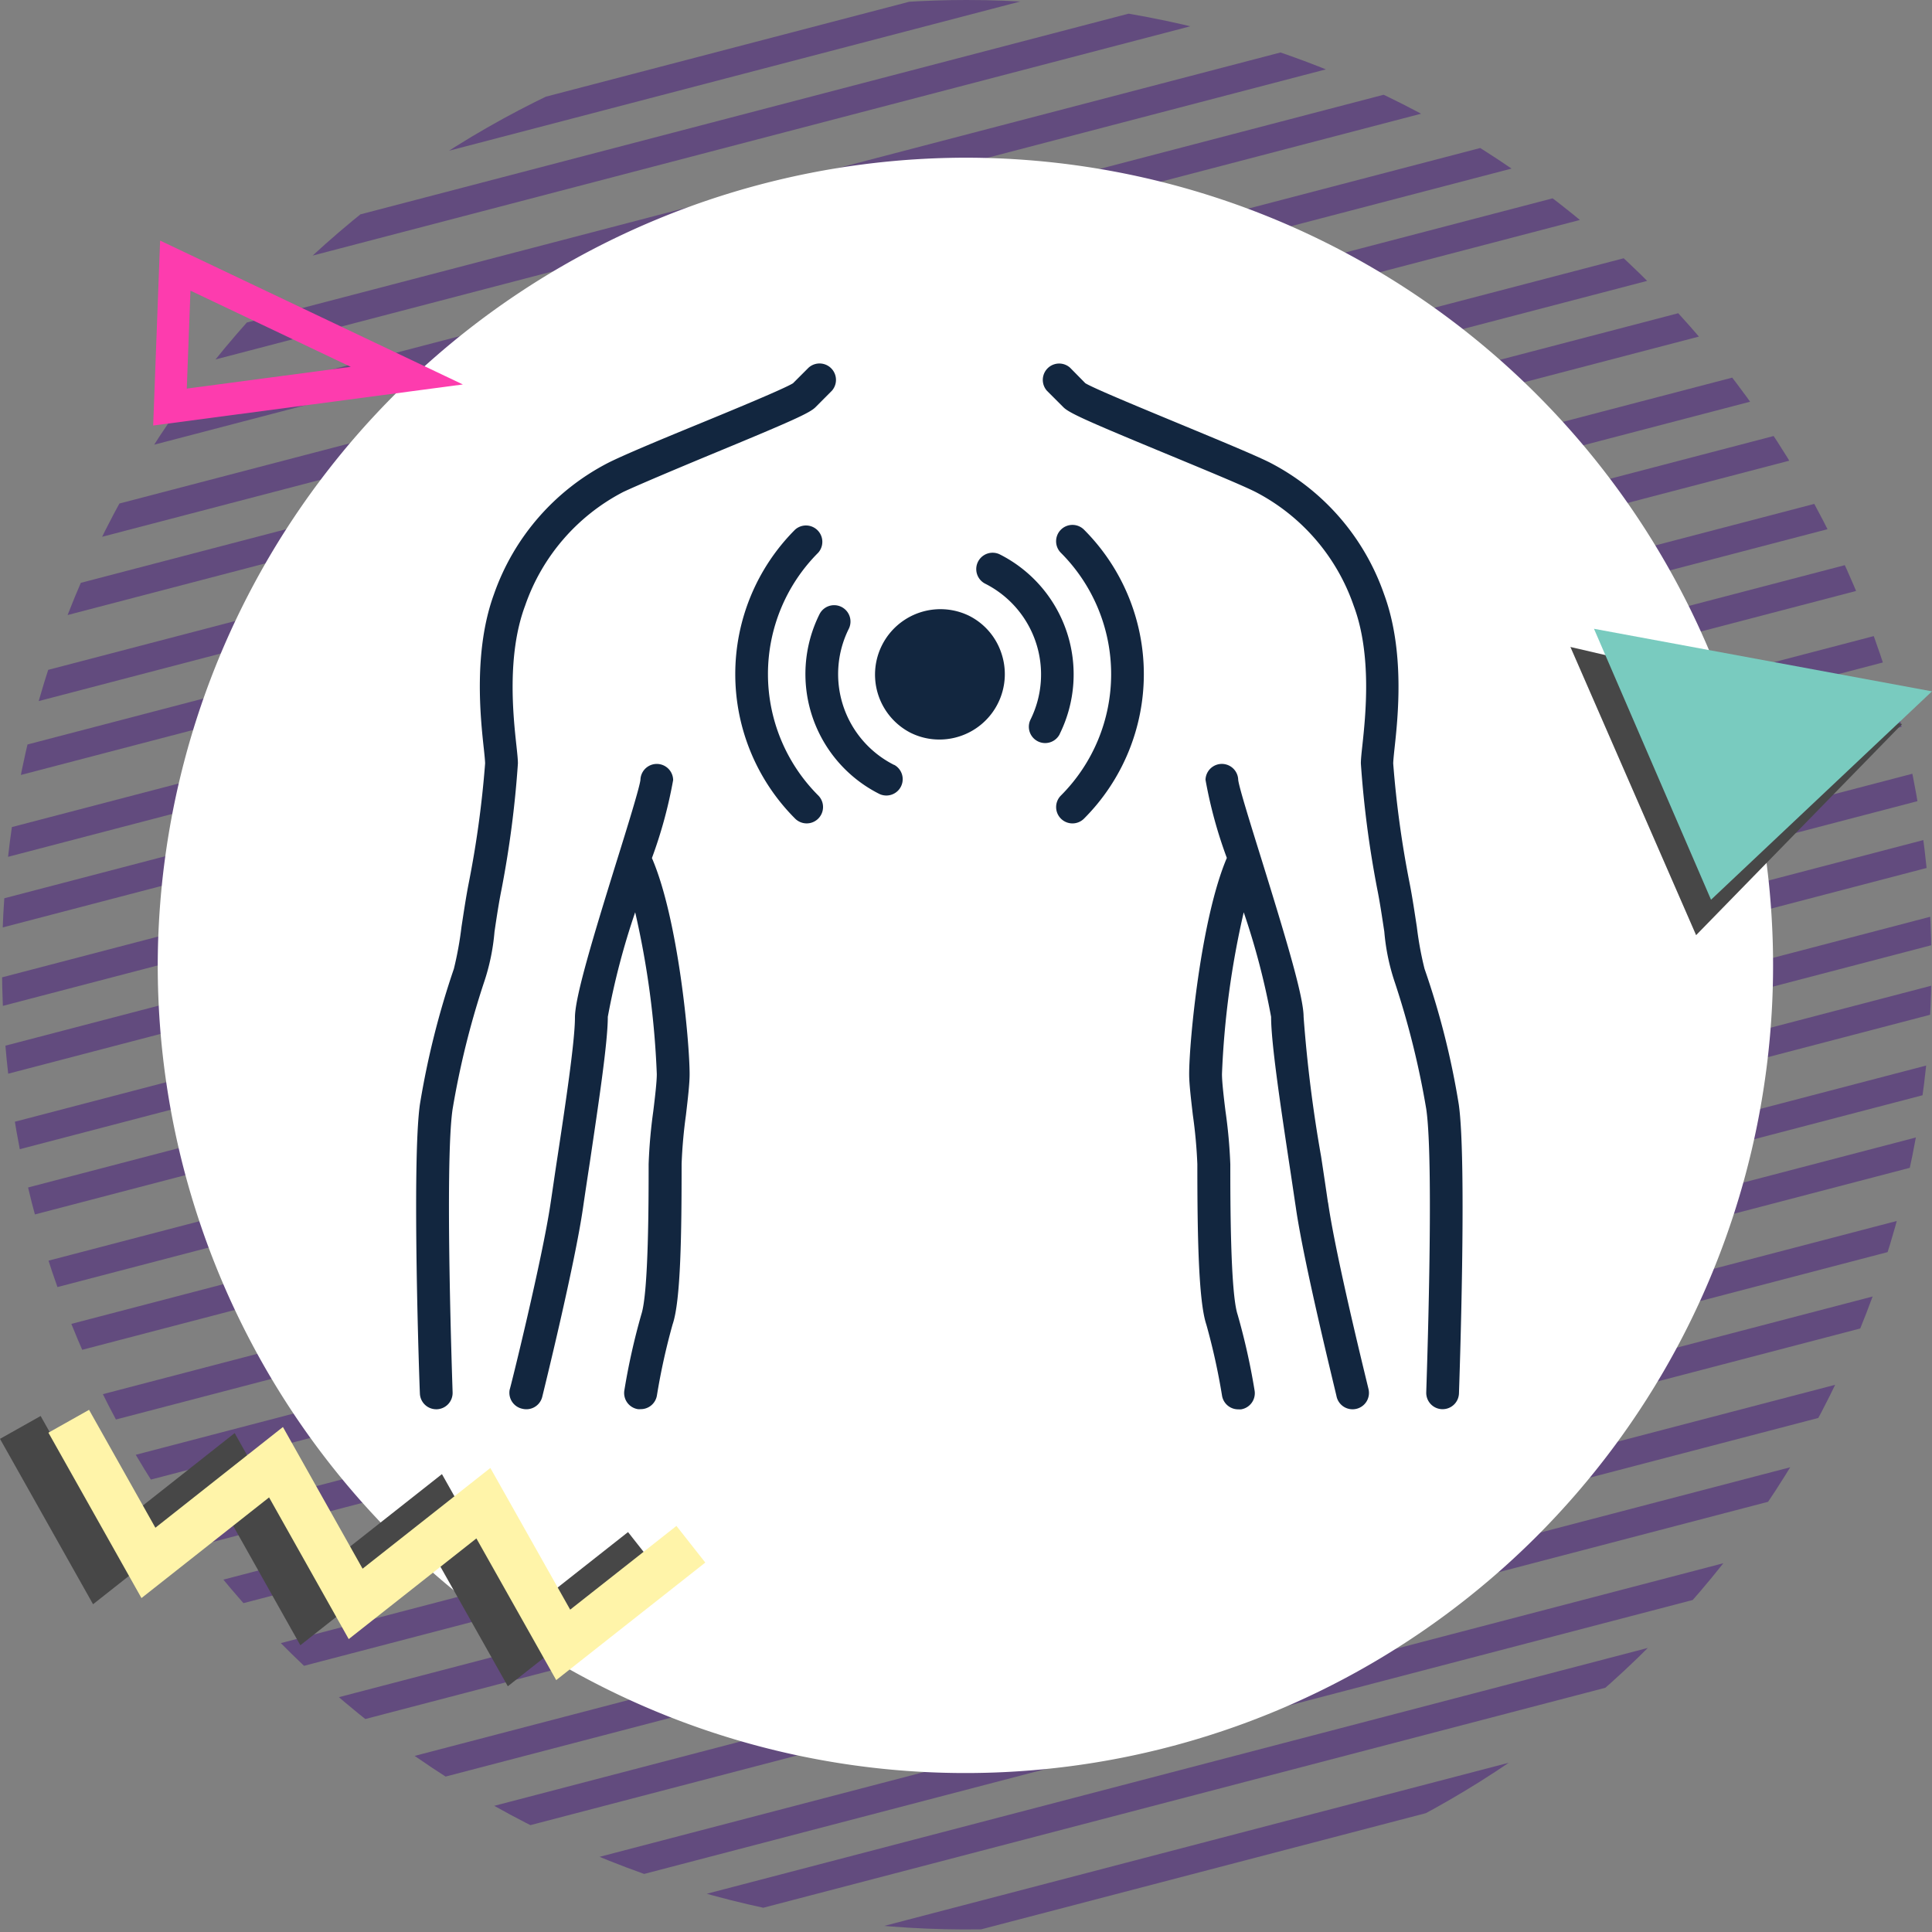 <svg xmlns="http://www.w3.org/2000/svg" xmlns:xlink="http://www.w3.org/1999/xlink" width="120" height="120" viewBox="0 0 120 120">
  <rect x="0" y="0" width="120" height="120" fill="#808080" stroke="none"/>
  <defs>
    <clipPath id="clip-path">
      <path id="Trazado_610742" data-name="Trazado 610742" d="M130,61.713a59.921,59.921,0,1,0,15.2-1.962A59.99,59.99,0,0,0,130,61.713" transform="translate(-85.163 -59.751)" fill="none" stroke="#624b7e" stroke-width="1"/>
    </clipPath>
  </defs>
  <g id="Grupo_1101587" data-name="Grupo 1101587" transform="translate(3375 7549)">
    <g id="Grupo_1073779" data-name="Grupo 1073779" transform="translate(-3375 -7549)">
      <g id="Grupo_1073765" data-name="Grupo 1073765" transform="translate(0)">
        <g id="Grupo_1073704" data-name="Grupo 1073704">
          <g id="Grupo_1073463" data-name="Grupo 1073463" clip-path="url(#clip-path)">
            <line id="Línea_2945" data-name="Línea 2945" x1="141.717" y2="37.022" transform="translate(-26.188 -14.426)" fill="none" stroke="#624b7e" stroke-miterlimit="10" stroke-width="1.728"/>
            <line id="Línea_2946" data-name="Línea 2946" x1="141.716" y2="37.022" transform="translate(-23.944 -5.837)" fill="none" stroke="#624b7e" stroke-miterlimit="10" stroke-width="1.728"/>
            <line id="Línea_2947" data-name="Línea 2947" x1="141.716" y2="37.023" transform="translate(-21.7 2.751)" fill="none" stroke="#624b7e" stroke-miterlimit="10" stroke-width="1.728"/>
            <line id="Línea_2948" data-name="Línea 2948" x1="141.718" y2="37.023" transform="translate(-19.455 11.34)" fill="none" stroke="#624b7e" stroke-miterlimit="10" stroke-width="1.728"/>
            <line id="Línea_2949" data-name="Línea 2949" x1="141.716" y2="37.024" transform="translate(-17.211 19.929)" fill="none" stroke="#624b7e" stroke-miterlimit="10" stroke-width="1.728"/>
            <line id="Línea_2950" data-name="Línea 2950" x1="141.716" y2="37.023" transform="translate(-14.969 28.518)" fill="none" stroke="#624b7e" stroke-miterlimit="10" stroke-width="1.728"/>
            <line id="Línea_2951" data-name="Línea 2951" x1="141.717" y2="37.022" transform="translate(-12.724 37.108)" fill="none" stroke="#624b7e" stroke-miterlimit="10" stroke-width="1.728"/>
            <line id="Línea_2952" data-name="Línea 2952" x1="141.718" y2="37.022" transform="translate(-10.48 45.697)" fill="none" stroke="#624b7e" stroke-miterlimit="10" stroke-width="1.728"/>
            <line id="Línea_2953" data-name="Línea 2953" x1="141.716" y2="37.023" transform="translate(-8.237 54.285)" fill="none" stroke="#624b7e" stroke-miterlimit="10" stroke-width="1.728"/>
            <line id="Línea_2954" data-name="Línea 2954" x1="141.715" y2="37.023" transform="translate(-5.993 62.874)" fill="none" stroke="#624b7e" stroke-miterlimit="10" stroke-width="1.728"/>
            <line id="Línea_2955" data-name="Línea 2955" x1="141.716" y2="37.022" transform="translate(-3.749 71.464)" fill="none" stroke="#624b7e" stroke-miterlimit="10" stroke-width="1.728"/>
            <line id="Línea_2956" data-name="Línea 2956" x1="141.716" y2="37.022" transform="translate(-1.505 80.054)" fill="none" stroke="#624b7e" stroke-miterlimit="10" stroke-width="1.728"/>
            <line id="Línea_2957" data-name="Línea 2957" x1="141.718" y2="37.024" transform="translate(0.761 88.73)" fill="none" stroke="#624b7e" stroke-miterlimit="10" stroke-width="1.728"/>
            <line id="Línea_2958" data-name="Línea 2958" x1="141.717" y2="37.022" transform="translate(2.94 97.072)" fill="none" stroke="#624b7e" stroke-miterlimit="10" stroke-width="1.728"/>
            <line id="Línea_2959" data-name="Línea 2959" x1="141.717" y2="37.022" transform="translate(-27.38 -18.99)" fill="none" stroke="#624b7e" stroke-miterlimit="10" stroke-width="1.728"/>
            <line id="Línea_2960" data-name="Línea 2960" x1="141.716" y2="37.022" transform="translate(-25.136 -10.401)" fill="none" stroke="#624b7e" stroke-miterlimit="10" stroke-width="1.728"/>
            <line id="Línea_2961" data-name="Línea 2961" x1="141.716" y2="37.023" transform="translate(-22.892 -1.813)" fill="none" stroke="#624b7e" stroke-miterlimit="10" stroke-width="1.728"/>
            <line id="Línea_2962" data-name="Línea 2962" x1="141.718" y2="37.023" transform="translate(-20.648 6.776)" fill="none" stroke="#624b7e" stroke-miterlimit="10" stroke-width="1.728"/>
            <line id="Línea_2963" data-name="Línea 2963" x1="141.716" y2="37.023" transform="translate(-18.404 15.365)" fill="none" stroke="#624b7e" stroke-miterlimit="10" stroke-width="1.728"/>
            <line id="Línea_2964" data-name="Línea 2964" x1="141.716" y2="37.024" transform="translate(-16.162 23.954)" fill="none" stroke="#624b7e" stroke-miterlimit="10" stroke-width="1.728"/>
            <line id="Línea_2965" data-name="Línea 2965" x1="141.716" y2="37.021" transform="translate(-13.917 32.544)" fill="none" stroke="#624b7e" stroke-miterlimit="10" stroke-width="1.728"/>
            <line id="Línea_2966" data-name="Línea 2966" x1="141.718" y2="37.022" transform="translate(-11.673 41.132)" fill="none" stroke="#624b7e" stroke-miterlimit="10" stroke-width="1.728"/>
            <line id="Línea_2967" data-name="Línea 2967" x1="141.716" y2="37.022" transform="translate(-9.429 49.721)" fill="none" stroke="#624b7e" stroke-miterlimit="10" stroke-width="1.728"/>
            <line id="Línea_2968" data-name="Línea 2968" x1="141.715" y2="37.022" transform="translate(-7.186 58.31)" fill="none" stroke="#624b7e" stroke-miterlimit="10" stroke-width="1.728"/>
            <line id="Línea_2969" data-name="Línea 2969" x1="141.715" y2="37.022" transform="translate(-4.941 66.9)" fill="none" stroke="#624b7e" stroke-miterlimit="10" stroke-width="1.728"/>
            <line id="Línea_2970" data-name="Línea 2970" x1="141.716" y2="37.022" transform="translate(-2.698 75.489)" fill="none" stroke="#624b7e" stroke-miterlimit="10" stroke-width="1.728"/>
            <line id="Línea_2971" data-name="Línea 2971" x1="141.717" y2="37.023" transform="translate(-0.432 84.166)" fill="none" stroke="#624b7e" stroke-miterlimit="10" stroke-width="1.728"/>
            <line id="Línea_2972" data-name="Línea 2972" x1="141.716" y2="37.021" transform="translate(1.748 92.508)" fill="none" stroke="#624b7e" stroke-miterlimit="10" stroke-width="1.728"/>
          </g>
        </g>
        <g id="Grupo_1073705" data-name="Grupo 1073705" transform="translate(9.797 9.795)">
          <path id="Trazado_608385" data-name="Trazado 608385" d="M50.33,0A50.166,50.166,0,1,1,0,50.166,50.248,50.248,0,0,1,50.33,0Z" transform="translate(0 0)" fill="#fff"/>
        </g>
        <g id="Grupo_1073706" data-name="Grupo 1073706" transform="translate(97.541 39.055)">
          <path id="Trazado_611008" data-name="Trazado 611008" d="M7.807,23.89,20.6,10.78,0,5.99Z" transform="translate(0 -4.861)" fill="#474747"/>
          <path id="Trazado_611009" data-name="Trazado 611009" d="M15.041,16.829,28.765,3.886,7.771,0Z" transform="translate(-6.307 0)" fill="#79cbbf"/>
        </g>
        <g id="Grupo_1073707" data-name="Grupo 1073707" transform="translate(0 87.567)">
          <path id="Trazado_610799" data-name="Trazado 610799" d="M0,2.743,5.78,13.015l7.926-6.252,4.948,8.8,7.929-6.253,4.958,8.8,9.26-7.3L39.008,8.533l-6.6,5.2-4.958-8.8-7.927,6.251-4.948-8.8L6.644,8.645,2.524,1.323Z" transform="translate(0 -0.94)" fill="#474747"/>
          <path id="Trazado_610800" data-name="Trazado 610800" d="M12.91,0,10.387,1.42l5.779,10.272L24.092,5.44l4.947,8.8,7.93-6.253,4.957,8.8,9.26-7.3L49.394,7.211l-6.6,5.2-4.958-8.8L29.9,9.867l-4.948-8.8L17.03,7.323Z" transform="translate(-7.379 0)" fill="#fff4a9"/>
        </g>
        <path id="Trazado_611010" data-name="Trazado 611010" d="M19.556,9.623,5.175,2.789l-.329,8.785Z" transform="translate(5.712 13.709)" fill="none" stroke="#fd3cae" stroke-miterlimit="10" stroke-width="2"/>
      </g>
      <g id="Grupo_1101354" data-name="Grupo 1101354" transform="translate(25.847 22.532)">
        <path id="Trazado_634005" data-name="Trazado 634005" d="M102.493,46.1a49.65,49.65,0,0,0-2.128-8.429,20.95,20.95,0,0,1-.477-2.6c-.142-.924-.284-1.884-.452-2.732a63.238,63.238,0,0,1-1.016-7.419c0-.137.036-.508.076-.884.218-1.985.665-6.093-.65-9.648a14.583,14.583,0,0,0-7.109-8.17c-.914-.457-3.113-1.366-5.438-2.331s-5.423-2.239-6-2.585l-.95-.965a1.016,1.016,0,0,0-1.437,1.432l1.016,1.016c.361.366,1.417.843,6.637,3,2.189.909,4.458,1.843,5.306,2.27a12.578,12.578,0,0,1,6.093,7.063c1.148,3.047.736,6.865.538,8.7-.056.508-.091.853-.091,1.1A64.119,64.119,0,0,0,97.43,32.73c.162.8.3,1.737.437,2.635a13.309,13.309,0,0,0,.67,3.2,52.839,52.839,0,0,1,1.935,7.815c.508,3.427,0,17.452,0,17.594a1.016,1.016,0,0,0,.975,1.051h.041a1.016,1.016,0,0,0,1.016-.98C102.523,63.466,103.006,49.7,102.493,46.1Z" transform="translate(-37.732 -0.03)" fill="#12263f"/>
        <path id="Trazado_634006" data-name="Trazado 634006" d="M103.182,76.278c-.122-.843-.269-1.828-.427-2.864a86.243,86.243,0,0,1-1.087-8.673c0-1.249-1.076-4.814-2.595-9.719-.67-2.153-1.427-4.57-1.467-5.007a1.016,1.016,0,0,0-2.031,0A28.187,28.187,0,0,0,96.9,54.87C95.291,58.648,94.56,66.264,94.56,68.3c0,.589.107,1.488.229,2.539a30.415,30.415,0,0,1,.279,3.047c0,4.306.066,8.5.559,9.968a40.364,40.364,0,0,1,.975,4.418,1.016,1.016,0,0,0,1.016.848.936.936,0,0,0,.168,0,1.016,1.016,0,0,0,.838-1.168,41.3,41.3,0,0,0-1.056-4.722c-.452-1.366-.452-7.15-.452-9.328a31.481,31.481,0,0,0-.3-3.306c-.112-.9-.218-1.828-.218-2.3a54.074,54.074,0,0,1,1.351-10.049,45.71,45.71,0,0,1,1.7,6.494c0,1.63.589,5.53,1.107,8.978.157,1.016.3,2.006.427,2.844.508,3.554,2.473,11.45,2.539,11.786a1.016,1.016,0,0,0,.985.767,1.042,1.042,0,0,0,.249-.03,1.016,1.016,0,0,0,.741-1.234c-.01-.076-2.016-8.114-2.508-11.572Z" transform="translate(-46.546 -24.115)" fill="#12263f"/>
        <path id="Trazado_634007" data-name="Trazado 634007" d="M25.827,1.727A1.02,1.02,0,0,0,24.374.3l-.965.965c-.559.345-3.712,1.65-6.027,2.6S12.858,5.739,11.944,6.2a14.583,14.583,0,0,0-7.109,8.17c-1.28,3.509-.843,7.642-.625,9.627.041.381.076.746.076.884A63.239,63.239,0,0,1,3.271,32.3c-.168.848-.31,1.808-.452,2.732a21.88,21.88,0,0,1-.472,2.6A51.934,51.934,0,0,0,.235,46.062c-.508,3.6-.03,17.366,0,17.95a1.016,1.016,0,0,0,1.016.98h.041a1.016,1.016,0,0,0,.975-1.051c0-.142-.508-14.167,0-17.594A52.824,52.824,0,0,1,4.2,38.531a13.374,13.374,0,0,0,.67-3.2c.132-.9.274-1.833.437-2.635a64.118,64.118,0,0,0,1.016-7.815c0-.249-.036-.589-.091-1.1-.2-1.833-.609-5.636.538-8.7a12.578,12.578,0,0,1,6.093-7.063c.848-.4,3.123-1.361,5.311-2.27,5.22-2.158,6.276-2.635,6.637-3Z" transform="translate(-0.002 0.008)" fill="#12263f"/>
        <path id="Trazado_634008" data-name="Trazado 634008" d="M21.581,50.016a1.016,1.016,0,0,0-2.031,0c-.046.452-.8,2.894-1.473,5.047-1.523,4.905-2.595,8.47-2.595,9.719,0,1.478-.6,5.464-1.087,8.673-.157,1.016-.3,2.031-.427,2.864-.508,3.458-2.5,11.5-2.539,11.572a1.016,1.016,0,0,0,.787,1.193,1.04,1.04,0,0,0,.249.03,1.016,1.016,0,0,0,.985-.767c.081-.335,2.031-8.221,2.539-11.786.122-.838.269-1.813.427-2.844.508-3.448,1.107-7.348,1.107-8.978a45.709,45.709,0,0,1,1.7-6.494A54.073,54.073,0,0,1,20.566,68.3c0,.467-.107,1.4-.218,2.3a31.482,31.482,0,0,0-.289,3.29c0,2.178,0,7.962-.452,9.328a41.3,41.3,0,0,0-1.056,4.722,1.016,1.016,0,0,0,.838,1.168.934.934,0,0,0,.168,0,1.016,1.016,0,0,0,1.016-.848,40.363,40.363,0,0,1,.975-4.418c.508-1.473.559-5.662.559-9.968a30.415,30.415,0,0,1,.269-3.031c.122-1.046.228-1.945.228-2.539,0-2.031-.706-9.648-2.341-13.426a28.422,28.422,0,0,0,1.32-4.854Z" transform="translate(-5.618 -24.115)" fill="#12263f"/>
        <path id="Trazado_634009" data-name="Trazado 634009" d="M78.581,20.121a1.016,1.016,0,0,0,0,1.437,10.663,10.663,0,0,1,0,15.076,1.014,1.014,0,1,0,1.437,1.432,12.694,12.694,0,0,0,0-17.945,1.016,1.016,0,0,0-1.437,0Z" transform="translate(-38.534 -9.753)" fill="#12263f"/>
        <path id="Trazado_634010" data-name="Trazado 634010" d="M44.189,21.583a1.016,1.016,0,0,0-1.432-1.437,12.694,12.694,0,0,0,0,17.95,1.016,1.016,0,0,0,1.437-1.437,10.663,10.663,0,0,1-.005-15.076Z" transform="translate(-19.218 -9.783)" fill="#12263f"/>
        <path id="Trazado_634011" data-name="Trazado 634011" d="M73.668,34.478a8.348,8.348,0,0,0-3.742-11.171,1.017,1.017,0,0,0-.9,1.823,6.317,6.317,0,0,1,2.828,8.455,1.013,1.013,0,0,0,1.818.894Z" transform="translate(-33.697 -11.416)" fill="#12263f"/>
        <path id="Trazado_634012" data-name="Trazado 634012" d="M53.132,39.569a6.312,6.312,0,0,1-2.823-8.454,1.016,1.016,0,0,0-1.818-.909,8.333,8.333,0,0,0,3.737,11.171,1.015,1.015,0,0,0,.9-1.818Z" transform="translate(-23.438 -14.587)" fill="#12263f"/>
        <path id="Trazado_634013" data-name="Trazado 634013" d="M61.9,30.505a4.063,4.063,0,0,0-3.626,7.271,4.016,4.016,0,0,0,1.8.427,4.062,4.062,0,0,0,3.859-5.352A4.006,4.006,0,0,0,61.9,30.505Zm0,4.54a.989.989,0,1,0-.01,0Z" transform="translate(-27.579 -14.801)" fill="#12263f"/>
      </g>
    </g>
  </g>
</svg>
